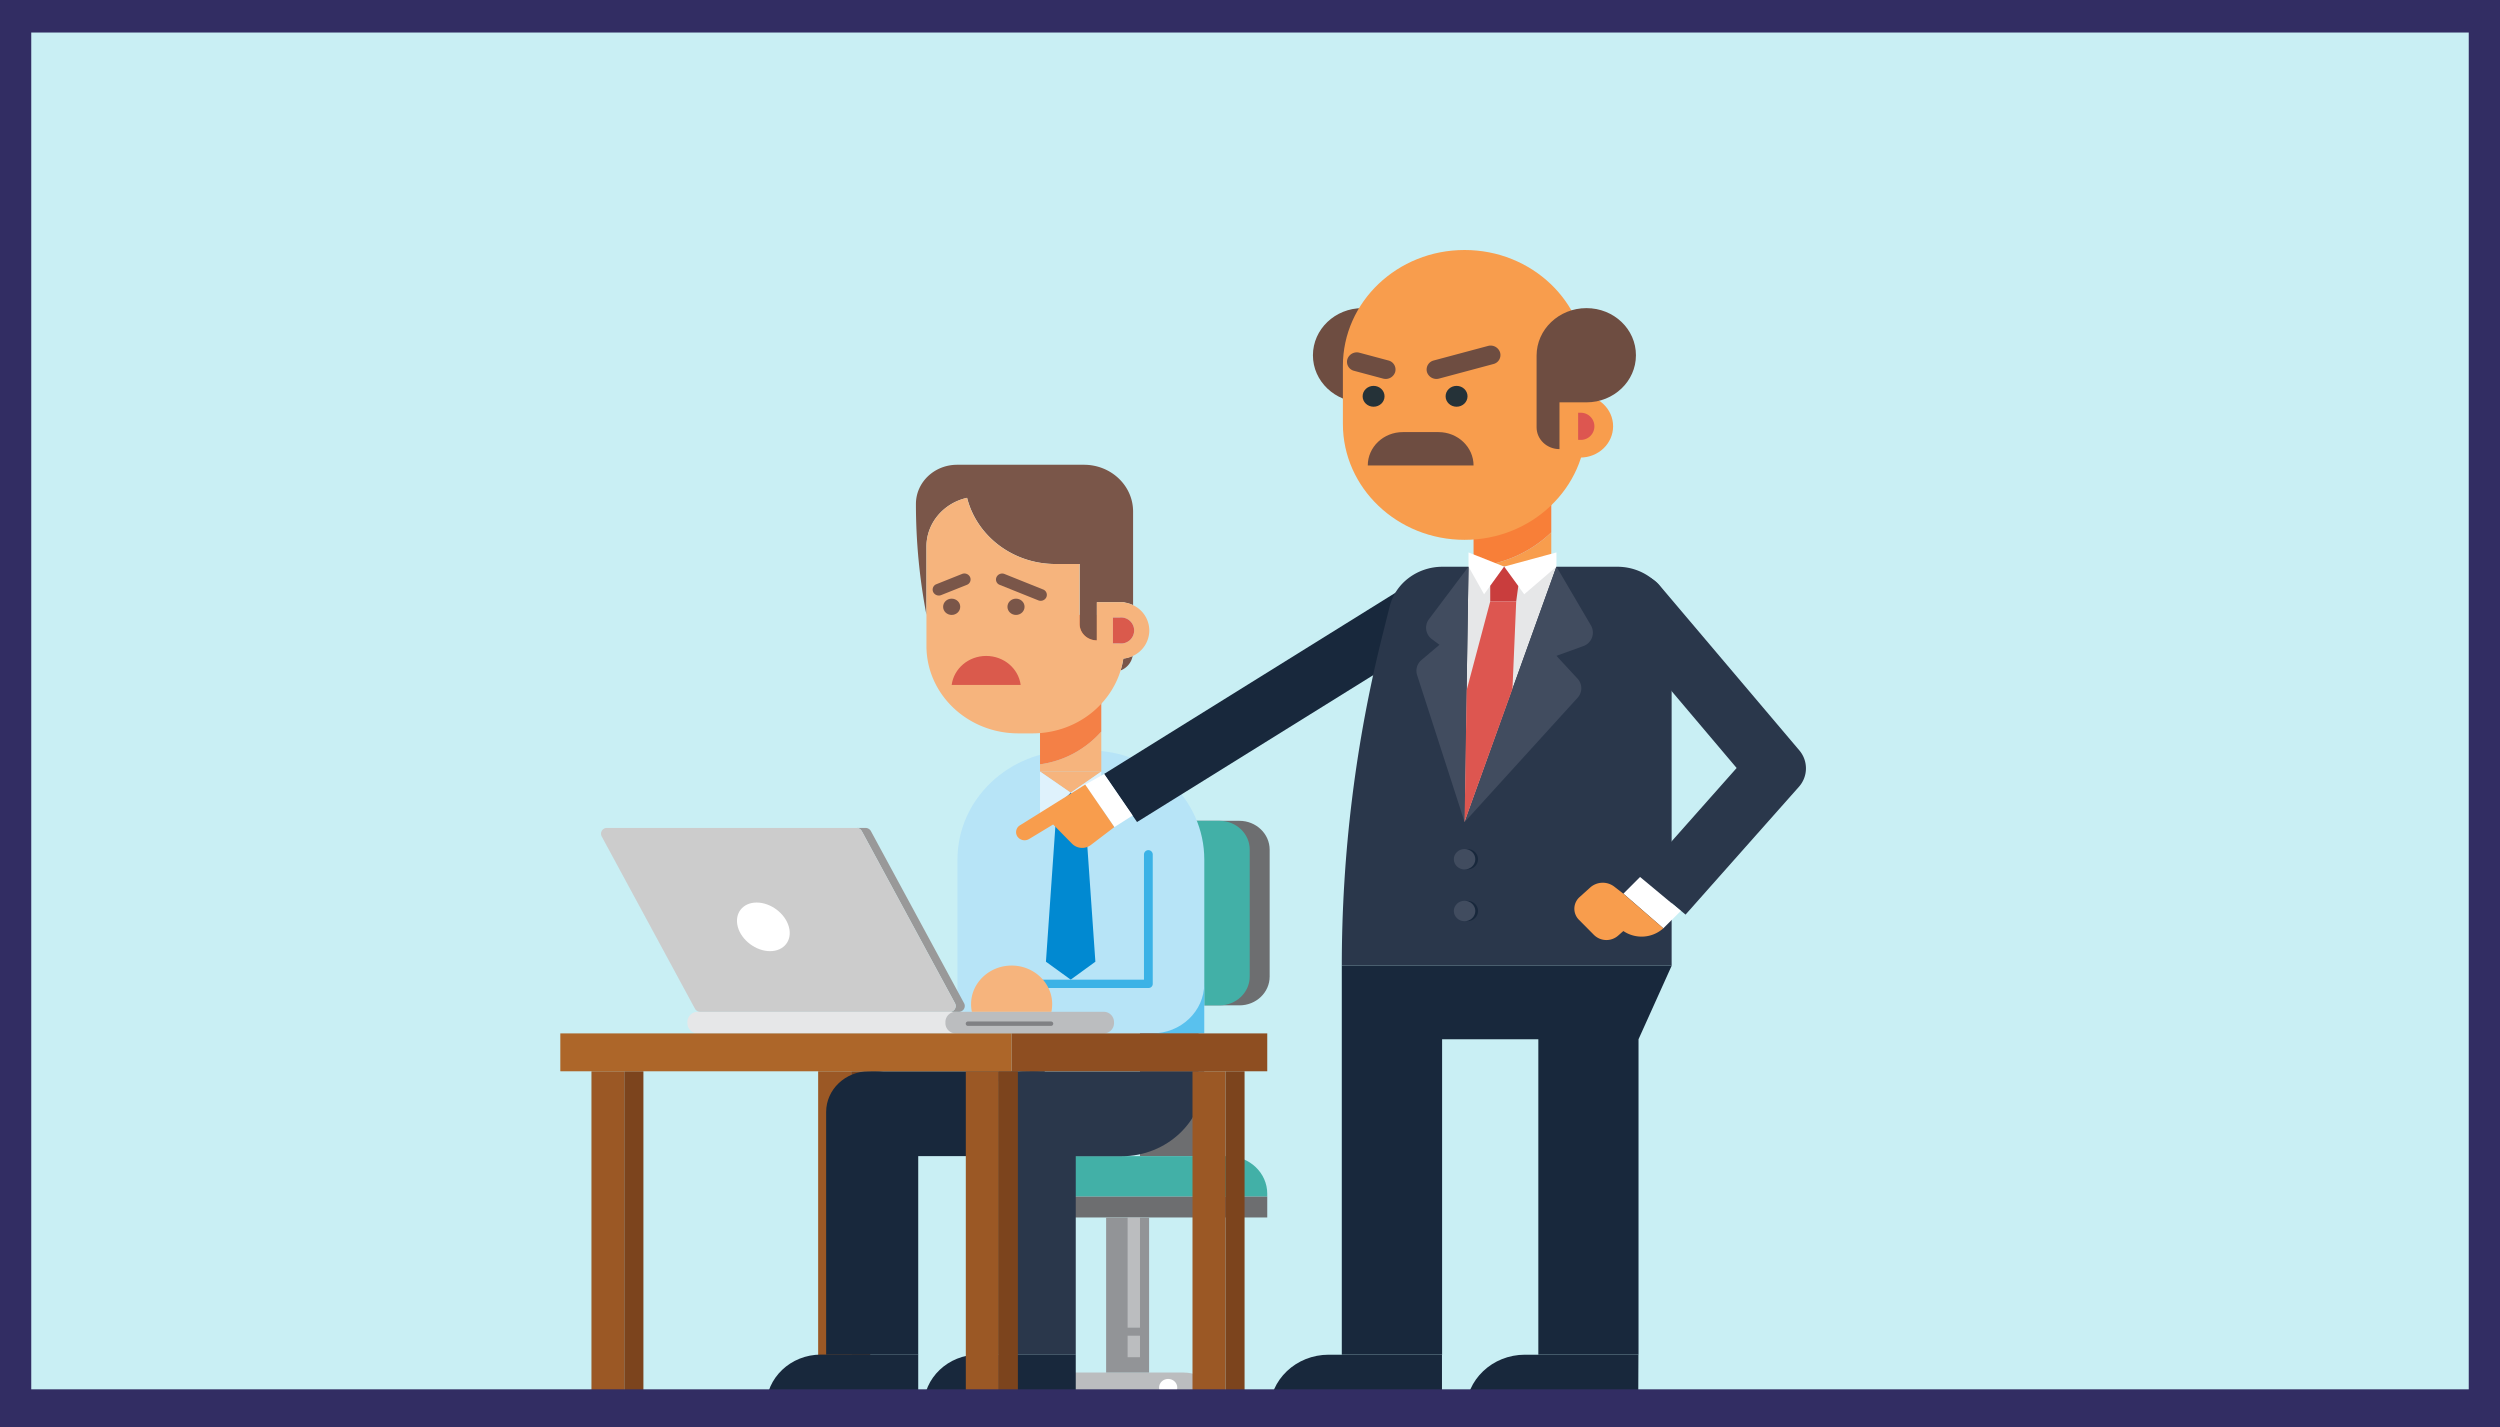 <svg xmlns="http://www.w3.org/2000/svg" viewBox="0 0 1920 1096"><rect x="0" y="0" width="1920" height="1096" fill="#333333" stroke="none"/><defs><style>.cls-1{fill:#c9eff4;}.cls-2{fill:#322d63;}.cls-3{fill:#9b5825;}.cls-4{fill:#7c441d;}.cls-5{fill:#6d6e70;}.cls-6{fill:#42b0a7;}.cls-7{fill:#bbbdbf;}.cls-8{fill:#929497;}.cls-34,.cls-9{fill:#fff;}.cls-10{fill:#18283c;}.cls-11{fill:#b7e4f7;}.cls-12{fill:#f6b47d;}.cls-13{fill:#f48046;}.cls-14{fill:#59c1ee;}.cls-15{fill:#2a374b;}.cls-16{fill:#7a5649;}.cls-17{fill:#da5a4c;}.cls-18{fill:#e6e7e8;}.cls-19{fill:#999;}.cls-20{fill:#ccc;}.cls-21{fill:#808184;}.cls-22{fill:#ad6629;}.cls-23{fill:#8e4e21;}.cls-24{fill:#0277bf;}.cls-25{fill:#0189d1;}.cls-26{fill:#dff2fc;}.cls-27{fill:#3bb2e6;}.cls-28{fill:#f89d4d;}.cls-29{fill:#f87f38;}.cls-30{fill:#6e4d41;}.cls-31{fill:#dd5650;}.cls-32{fill:#253238;}.cls-33{fill:#414c5f;}.cls-34{stroke:#231f20;stroke-miterlimit:10;}.cls-35{fill:#c93d3d;}</style></defs><title>ეკონომიკური ძალადობა</title><g id="Layer_1" data-name="Layer 1"><rect class="cls-1" x="10" y="15" width="1900" height="1071"/><path class="cls-2" d="M1900,20V1071H20V20H1900m20-20H0V1091H1920V0Z" transform="translate(0 5)"/></g><g id="Layer_2" data-name="Layer 2"><rect class="cls-3" x="628.34" y="822.74" width="25.34" height="260.79"/><rect class="cls-4" x="653.68" y="822.74" width="14.65" height="260.79"/><rect class="cls-5" x="875.51" y="772.09" width="44.96" height="115.89"/><path class="cls-5" d="M951.87,625.39H847.39c-12.88,0-23.23,9.94-23.23,22.12V745c0,12.26,10.43,22.12,23.23,22.12H951.87c12.88,0,23.23-9.94,23.23-22.12V647.59C975.1,635.33,964.66,625.39,951.87,625.39Z" transform="translate(0 5)"/><path class="cls-6" d="M936.63,625.39H832.07c-12.88,0-23.24,9.94-23.24,22.12V745c0,12.26,10.44,22.12,23.24,22.12H936.55c12.88,0,23.23-9.94,23.23-22.12V647.59C959.86,635.33,949.43,625.39,936.63,625.39Z" transform="translate(0 5)"/><path class="cls-7" d="M908.85,1049.12H819.52c-15.82,0-28.7,12.26-28.7,27.33v2.08H937.56v-2.08C937.56,1061.3,924.76,1049.12,908.85,1049.12Z" transform="translate(0 5)"/><path class="cls-6" d="M973.25,914H790.82V882.9H942.94c16.76,0,30.31,12.9,30.31,28.85Z" transform="translate(0 5)"/><rect class="cls-5" x="790.82" y="918.99" width="182.43" height="16.03"/><rect class="cls-8" x="849.5" y="935.1" width="33" height="119.02"/><rect class="cls-7" x="866" y="935.1" width="9.51" height="84.55"/><rect class="cls-7" x="866" y="1025.83" width="9.51" height="16.51"/><ellipse class="cls-9" cx="897.15" cy="1065.66" rx="6.99" ry="6.65"/><path class="cls-10" d="M705.2,1035.41H634.48V849c0-17.23,14.73-31.26,32.83-31.26h5.06c18.1,0,32.83,14,32.83,31.26Z" transform="translate(0 5)"/><rect class="cls-10" x="668.32" y="822.74" width="134.03" height="65.16"/><path class="cls-11" d="M924.84,788.65H735.34V655.13c0-46.25,39.4-83.75,88-83.75h13.56c48.57,0,88,37.5,88,83.75V788.65Z" transform="translate(0 5)"/><path class="cls-12" d="M798.73,582v5.61h47.06V556.79A76.45,76.45,0,0,1,798.73,582Z" transform="translate(0 5)"/><path class="cls-13" d="M798.73,467.19V582a76.45,76.45,0,0,0,47.06-25.16v-89.6Z" transform="translate(0 5)"/><polygon class="cls-12" points="798.73 592.56 845.79 592.56 822.3 608.83 798.73 592.56"/><path class="cls-14" d="M882.5,788.65h2.35c22.15,0,40-17.07,40-38.07h0v38.07Z" transform="translate(0 5)"/><path class="cls-15" d="M826.18,1035.41H755.46V849c0-17.23,14.73-31.26,32.83-31.26h5.05c18.1,0,32.84,14,32.84,31.26Z" transform="translate(0 5)"/><path class="cls-15" d="M861.28,883H790.82V817.82h134v4.65C924.84,855.81,896.39,883,861.28,883Z" transform="translate(0 5)"/><path class="cls-10" d="M826.18,1078.53H709.32v-3.12c0-22.12,18.86-40.08,42.1-40.08h74.76Z" transform="translate(0 5)"/><path class="cls-10" d="M705.2,1078.53H588.35v-3.12c0-22.12,18.85-40.08,42.09-40.08H705.2Z" transform="translate(0 5)"/><path class="cls-16" d="M860.61,509.9a14.65,14.65,0,0,0,9.26-11.14,23.34,23.34,0,0,1-7.16,2A56,56,0,0,1,860.61,509.9Z" transform="translate(0 5)"/><path class="cls-16" d="M742.75,377.34c7.49,29.58,35.44,50.82,67.85,50.82h18.61v46.08c0,7,5.89,12.58,13.21,12.58V457.49h21.13v.24a23.66,23.66,0,0,1,6.66,2V387.84c0-19.87-16.93-35.9-37.72-35.9h-97.4c-17.52,0-31.66,13.46-31.66,30.13h0a451.36,451.36,0,0,0,8.08,85.12V414.77C711.51,396.58,724.81,381.27,742.75,377.34Z" transform="translate(0 5)"/><path class="cls-12" d="M870.12,459.73a22.74,22.74,0,0,0-6.65-2v-.24H842.34v29.33c-7.32,0-13.22-5.61-13.22-12.58V428.16h-18.6c-32.42,0-60.37-21.24-67.86-50.82-17.85,4-31.15,19.24-31.15,37.43v52.5h0v23.8c0,37.11,31.57,67.16,70.55,67.16h10.86c32.08,0,59.1-20.36,67.69-48.25a65.8,65.8,0,0,0,2.1-9.13,23.34,23.34,0,0,0,7.16-2,21.69,21.69,0,0,0,12.8-19.55h0A21.58,21.58,0,0,0,870.12,459.73Zm-10.19,29.42h-5.21V469.27h5.21a10,10,0,1,1,0,19.88Z" transform="translate(0 5)"/><path class="cls-17" d="M859.93,469.27h-5.21v19.88h5.21a10,10,0,1,0,0-19.88Z" transform="translate(0 5)"/><path class="cls-18" d="M741,788.65H536a7.9,7.9,0,0,1-8.08-7.7v-1.2a7.89,7.89,0,0,1,8.08-7.69H741Z" transform="translate(0 5)"/><path class="cls-7" d="M847.48,788.65H734.16a7.9,7.9,0,0,1-8.08-7.7v-1.2a7.89,7.89,0,0,1,8.08-7.69H847.48a7.89,7.89,0,0,1,8.08,7.69V781A7.9,7.9,0,0,1,847.48,788.65Z" transform="translate(0 5)"/><path class="cls-19" d="M740.47,765.57,668.83,633.25a4.72,4.72,0,0,0-4.21-2.41h-7a4.88,4.88,0,0,1,4.21,2.41l71.65,132.32a4.48,4.48,0,0,1-4.21,6.49h7A4.48,4.48,0,0,0,740.47,765.57Z" transform="translate(0 5)"/><path class="cls-20" d="M733.49,765.57,661.84,633.25a4.72,4.72,0,0,0-4.21-2.41H466.28a4.48,4.48,0,0,0-4.21,6.49l71.64,132.32a4.72,4.72,0,0,0,4.21,2.41H729.28A4.48,4.48,0,0,0,733.49,765.57Z" transform="translate(0 5)"/><path class="cls-9" d="M605.86,706.82c2.86,10.34-3.71,18.67-14.48,18.67s-22-8.41-24.75-18.67,3.7-18.67,14.48-18.67S603,696.48,605.86,706.82Z" transform="translate(0 5)"/><path class="cls-21" d="M807.07,779.51H743.5a1.69,1.69,0,1,0,0,3.37h63.57a1.69,1.69,0,1,0,0-3.37Z" transform="translate(0 5)"/><rect class="cls-3" x="741.74" y="822.74" width="25.34" height="260.79"/><rect class="cls-4" x="767.08" y="822.74" width="14.65" height="260.79"/><rect class="cls-3" x="915.84" y="822.74" width="25.34" height="260.79"/><rect class="cls-4" x="941.18" y="822.74" width="14.65" height="260.79"/><rect class="cls-3" x="454.24" y="822.74" width="25.34" height="260.79"/><rect class="cls-4" x="479.49" y="822.74" width="14.65" height="260.79"/><rect class="cls-22" x="430.33" y="793.65" width="346.6" height="29.09"/><rect class="cls-23" x="776.93" y="793.65" width="196.32" height="29.09"/><path class="cls-16" d="M742.49,444.19,722.88,452a4.82,4.82,0,0,1-6.23-2.41h0a4.43,4.43,0,0,1,2.52-5.93l19.62-7.85a4.83,4.83,0,0,1,6.23,2.4h0A4.44,4.44,0,0,1,742.49,444.19Z" transform="translate(0 5)"/><path class="cls-16" d="M767.83,444.19l29.55,11.86a4.82,4.82,0,0,0,6.23-2.41h0a4.43,4.43,0,0,0-2.52-5.93l-29.55-11.86a4.83,4.83,0,0,0-6.23,2.4h0A4.37,4.37,0,0,0,767.83,444.19Z" transform="translate(0 5)"/><ellipse class="cls-16" cx="730.88" cy="466.02" rx="6.57" ry="6.25"/><ellipse class="cls-16" cx="780.29" cy="466.02" rx="6.57" ry="6.25"/><path class="cls-17" d="M757.39,498.76c-13.63,0-24.83,9.7-26.51,22.28h53C782.23,508.46,771,498.76,757.39,498.76Z" transform="translate(0 5)"/><rect class="cls-24" x="811.11" y="608.83" width="22.31" height="17.47"/><polygon class="cls-25" points="841.25 738.59 822.3 752.37 803.28 738.59 811.11 626.3 833.42 626.3 841.25 738.59"/><polygon class="cls-26" points="798.73 592.56 822.3 608.83 798.73 631.84 798.73 592.56"/><polygon class="cls-26" points="845.79 592.56 822.3 608.83 845.79 631.84 845.79 592.56"/><path class="cls-27" d="M882.08,753.78h-85a3.21,3.21,0,1,1,0-6.41h81.49V651.28a3.37,3.37,0,0,1,6.74,0v99.3A3.17,3.17,0,0,1,882.08,753.78Z" transform="translate(0 5)"/><path class="cls-12" d="M808.08,766.21c0-16.35-14-29.66-31.15-29.66s-31.15,13.31-31.15,29.66a32.67,32.67,0,0,0,.59,5.85h61.12A34.42,34.42,0,0,0,808.08,766.21Z" transform="translate(0 5)"/><polygon class="cls-10" points="1091.36 443.02 1116.68 479.93 873.24 631.32 847.91 594.42 1091.36 443.02"/><path class="cls-28" d="M1131.69,430.16V451.4h59.69V403.87A95.11,95.11,0,0,1,1131.69,430.16Z" transform="translate(0 5)"/><path class="cls-29" d="M1131.69,367.73v62.43a95.3,95.3,0,0,0,59.69-26.29V367.73Z" transform="translate(0 5)"/><path class="cls-30" d="M1046.33,231.64h0c21.13,0,38.3,16.35,38.3,36.47V304h-38.3c-21,0-38-16.19-38-36.14h0C1008.36,247.83,1025.36,231.64,1046.33,231.64Z" transform="translate(0 5)"/><path class="cls-28" d="M1124.79,187h0c-51.61,0-93.45,39.83-93.45,89V320.6c0,49.13,41.84,89,93.45,89h0c51.6,0,93.45-39.83,93.45-89V276C1218.24,226.83,1176.39,187,1124.79,187Z" transform="translate(0 5)"/><path class="cls-28" d="M1213.6,298.32h-15.82v48.09h15.82c14,0,25.26-10.74,25.26-24.05h0C1238.86,309.06,1227.5,298.32,1213.6,298.32Z" transform="translate(0 5)"/><path class="cls-31" d="M1212,332.78V312h1.51a10.43,10.43,0,1,1,0,20.83Z" transform="translate(0 5)"/><path class="cls-30" d="M1218.4,231.64h0c-21.13,0-38.3,16.35-38.3,36.47v55.06c0,9.29,7.91,16.75,17.59,16.75V304h20.71c21,0,38-16.19,38-36.14h0C1256.46,247.83,1239.45,231.64,1218.4,231.64Z" transform="translate(0 5)"/><path class="cls-30" d="M1146.84,274.6l-41.58,11.14a7.63,7.63,0,0,1-9.35-5h0a7.17,7.17,0,0,1,5.22-8.9l41.59-11.14a7.62,7.62,0,0,1,9.34,5h0A7.09,7.09,0,0,1,1146.84,274.6Z" transform="translate(0 5)"/><path class="cls-30" d="M1040,279.81l22.14,5.93a7.63,7.63,0,0,0,9.35-5h0a7.17,7.17,0,0,0-5.22-8.9l-22.14-5.93a7.63,7.63,0,0,0-9.35,5h0A7.1,7.1,0,0,0,1040,279.81Z" transform="translate(0 5)"/><ellipse class="cls-32" cx="1054.91" cy="304.36" rx="8.42" ry="8.01"/><ellipse class="cls-32" cx="1118.64" cy="304.36" rx="8.42" ry="8.01"/><path class="cls-30" d="M1104.75,326.85h-27.36c-14.9,0-26.94,11.46-26.94,25.65h81.24C1131.69,338.39,1119.65,326.85,1104.75,326.85Z" transform="translate(0 5)"/><path class="cls-15" d="M1283.9,736.55H1030.5a1047.31,1047.31,0,0,1,31.57-255l5.22-20.84c4.46-17.87,21.3-30.45,40.58-30.45h134.19c23.07,0,41.76,17.79,41.76,39.75V736.55Z" transform="translate(0 5)"/><polygon class="cls-10" points="1258.39 741.55 1181.44 741.55 1107.53 741.55 1030.5 741.55 1030.5 798.14 1030.5 1040.41 1107.53 1040.41 1107.53 798.14 1181.44 798.14 1181.44 1040.41 1258.39 1040.41 1258.39 798.14 1283.9 741.55 1258.39 741.55"/><path class="cls-10" d="M975.1,1078.53h132.34v-43.12h-87c-25.09,0-45.38,19.32-45.38,43.12Z" transform="translate(0 5)"/><path class="cls-10" d="M1125.8,1078.53h132.34l.17-43.12h-87.14c-25.08,0-45.37,19.32-45.37,43.12Z" transform="translate(0 5)"/><path class="cls-15" d="M1381.89,571.29,1274.47,444.43c-8-9.46-22.56-11-32.58-3.37a21.4,21.4,0,0,0-3.53,31l95.38,112.76-74.17,83.67,34.94,28.93,87-98.09A21.3,21.3,0,0,0,1381.89,571.29Z" transform="translate(0 5)"/><polygon class="cls-9" points="1259.57 673.51 1290.89 699.56 1277.42 712.94 1246.78 686.33 1259.57 673.51"/><path class="cls-28" d="M1277.42,707.94l-30.73-26.61-6.9-5.37a14.53,14.53,0,0,0-18.44.57l-8.08,7.29a12,12,0,0,0-.51,17.71l11.45,11.54a13.61,13.61,0,0,0,18.52.48l4-3.52h0a25,25,0,0,0,30.06-1.53Z" transform="translate(0 5)"/><polygon class="cls-9" points="847.98 594.41 869.87 626.3 855.89 635.2 833.42 602.58 847.98 594.41"/><path class="cls-28" d="M833.42,597.58l-50.1,31.26a6.12,6.12,0,0,0-1.93,8.65h0a6.72,6.72,0,0,0,9,1.85l18.43-11.14,14.48,14.74a11,11,0,0,0,14.48,1l18-13.71Z" transform="translate(0 5)"/><polygon class="cls-18" points="1127.82 435.16 1124.79 631.27 1195.34 435.16 1127.82 435.16"/><polygon class="cls-9" points="1127.82 435.16 1139.77 456.4 1155.18 435.16 1127.82 424.26 1127.82 435.16"/><polygon class="cls-9" points="1155.18 435.16 1170.59 456.4 1195.34 435.16 1195.34 424.26 1155.18 435.16"/><path class="cls-33" d="M1127.82,430.16l-30.39,40.39a10.87,10.87,0,0,0,2.35,15.39l5.73,4.25-13.72,11.62a10.79,10.79,0,0,0-3.46,11.62l36.46,112.84Z" transform="translate(0 5)"/><path class="cls-34" d="M1195.34,430.16" transform="translate(0 5)"/><path class="cls-33" d="M1195.34,430.16l-70.47,196.11,86.71-95.37a10.8,10.8,0,0,0-.08-14.74l-16.16-17.48,20.37-7.37a11,11,0,0,0,6.15-15.95Z" transform="translate(0 5)"/><ellipse class="cls-10" cx="1126.89" cy="659.89" rx="8.25" ry="7.85"/><ellipse class="cls-10" cx="1126.89" cy="699.64" rx="8.25" ry="7.85"/><ellipse class="cls-33" cx="1124.79" cy="659.89" rx="8.25" ry="7.85"/><ellipse class="cls-33" cx="1124.79" cy="699.64" rx="8.25" ry="7.85"/><polygon class="cls-35" points="1155.18 435.16 1144.49 449.91 1144.49 461.93 1164.44 461.93 1166.04 450.07 1155.18 435.16"/><polygon class="cls-31" points="1144.49 461.93 1126.39 530.05 1124.79 631.27 1161.58 529.09 1164.44 461.93 1144.49 461.93"/></g><g id="Layer_3" data-name="Layer 3"><path class="cls-2" d="M1896,19V1062H24V19H1896m24-24H0V1086H1920V-5Z" transform="translate(0 5)"/></g></svg>
